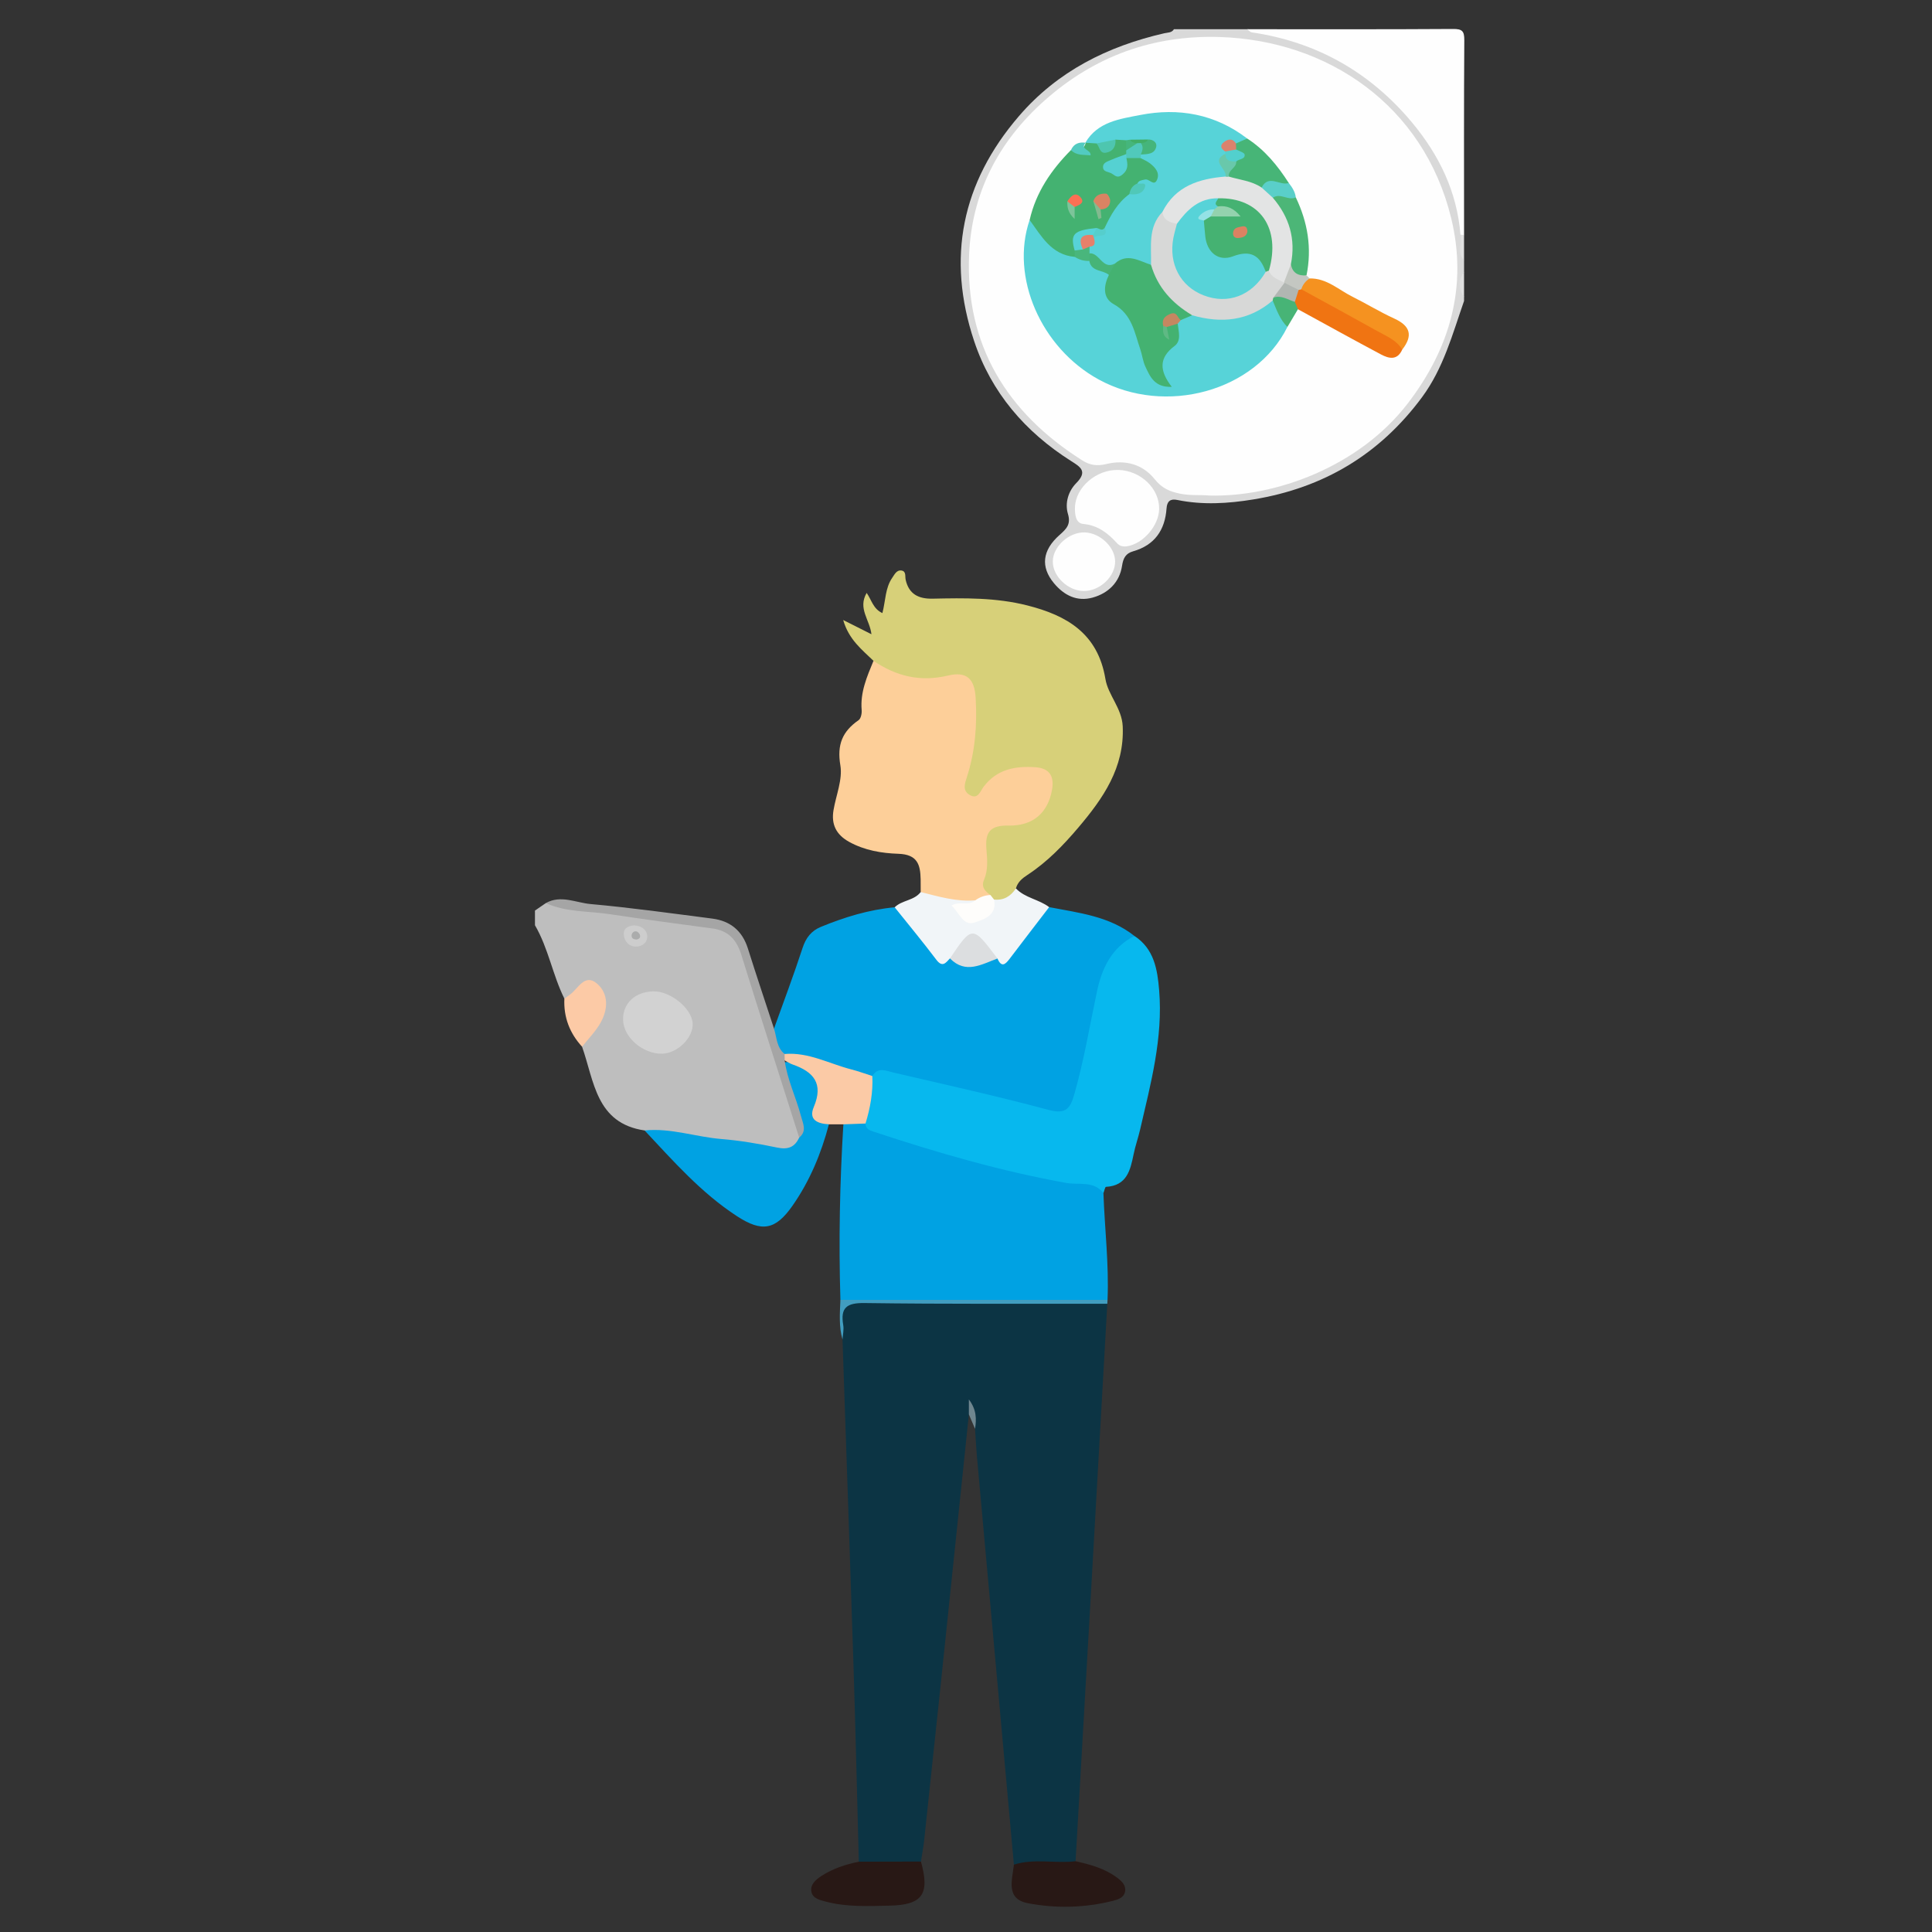 <?xml version="1.0" encoding="utf-8"?>
<!-- Generator: Adobe Illustrator 16.0.0, SVG Export Plug-In . SVG Version: 6.00 Build 0)  -->
<!DOCTYPE svg PUBLIC "-//W3C//DTD SVG 1.1//EN" "http://www.w3.org/Graphics/SVG/1.1/DTD/svg11.dtd">
<svg version="1.1" id="Layer_1" xmlns="http://www.w3.org/2000/svg" xmlns:xlink="http://www.w3.org/1999/xlink" x="0px" y="0px"
	 width="300px" height="300px" viewBox="0 0 300 300" enable-background="new 0 0 300 300" xml:space="preserve">
<rect x="0" y="0" width="300" height="300" fill="#333333" stroke="none"/>
<g>
	<path fill="#BEBEBE" d="M83.068,141.392c0.564-0.387,1.127-0.774,1.69-1.163c7.149,0.593,14.22,1.842,21.35,2.566
		c9.833,0.998,8.522,2.247,10.998,9.606c2.381,7.081,4.653,14.203,6.912,21.326c0.314,0.99,0.706,1.972,0.483,3.051
		c-0.469,1.398-1.415,2.417-2.906,2.22c-7.2-0.951-14.464-1.525-21.505-3.462c-7.556-1.11-7.818-7.664-9.708-13.003
		c-0.259-1.226,0.748-1.828,1.317-2.636c0.652-0.921,1.338-1.821,1.429-2.993c0.095-1.22,0.23-2.573-0.874-3.371
		c-1.249-0.903-1.998,0.393-2.875,0.991c-0.523,0.354-0.997,0.899-1.745,0.543c-1.827-3.678-2.479-7.823-4.566-11.396
		C83.068,142.912,83.068,142.152,83.068,141.392z"/>
	<path fill="#D9D9D9" d="M227.338,46.733c-1.799,5.145-3.185,10.425-6.524,14.943c-6.584,8.902-15.314,14.09-26.18,15.874
		c-3.952,0.648-7.884,0.889-11.837,0.082c-1.05-0.214-1.577,0.18-1.656,1.314c-0.237,3.361-1.843,5.705-5.19,6.661
		c-1.144,0.327-1.537,1.038-1.719,2.252c-0.393,2.581-2.149,4.266-4.57,4.936c-2.417,0.667-4.441-0.336-6.03-2.266
		c-2.046-2.486-1.826-5.057,0.907-7.469c1.063-0.938,1.772-1.645,1.292-3.252c-0.515-1.723,0.086-3.57,1.276-4.776
		c1.828-1.853,0.669-2.518-0.813-3.459c-7.103-4.506-12.367-10.617-15.033-18.614c-4.294-12.89-1.936-24.594,6.962-34.932
		c5.997-6.968,13.753-10.838,22.563-12.861c0.547-0.126,1.154-0.053,1.504-0.63c3.801,0,7.603,0,11.404,0
		c8.377,0.549,15.623,3.915,21.718,9.472c6.596,6.014,11.64,13.042,11.633,22.564c0.139,1.293-0.302,2.631,0.295,3.889
		c0,0.57,0,1.141,0,1.71c-0.472,1.331-0.47,2.661,0,3.991C227.338,46.354,227.338,46.544,227.338,46.733z"/>
	<path fill="#FEFEFE" d="M226.779,36.446c-0.53-6.669-3.325-12.398-7.533-17.441c-6.502-7.791-14.801-12.498-24.884-13.982
		c-0.241-0.036-0.447-0.317-0.67-0.485c10.644,0,21.29,0.033,31.935-0.038c1.425-0.01,1.757,0.322,1.748,1.749
		c-0.072,10.072-0.037,20.147-0.037,30.222C227.141,36.731,226.952,36.724,226.779,36.446z"/>
	<path fill="#E1E1E1" d="M226.779,36.446c0.186,0.014,0.373,0.022,0.559,0.025c0,1.33,0,2.66,0,3.991
		C226.247,39.248,226.974,37.783,226.779,36.446z"/>
	<path fill="#E0E0E0" d="M227.338,46.163c-0.905-1.33-0.894-2.66,0-3.991C227.338,43.503,227.338,44.833,227.338,46.163z"/>
	<path fill="#0C3444" d="M133.358,289.083c-0.272-10.146-0.503-20.293-0.826-30.437c-0.539-16.886-1.135-33.77-1.707-50.654
		c-0.39-7.127-0.582-6.351,5.903-6.38c10.392-0.047,20.785-0.024,31.174,0.002c1.385,0.004,2.87-0.298,4.04,0.83
		c-0.834,14.758-1.662,29.517-2.502,44.273c-0.803,14.097-1.615,28.193-2.425,42.29c-3.111,1.617-6.353,0.952-9.577,0.536
		c-1.916-21.141-3.835-42.279-5.745-63.42c-0.127-1.414-0.193-2.838-0.287-4.257c-0.172-1.476-0.44-2.937-0.722-4.221
		c-0.18,0.513,0.363,1.326-0.237,1.977c-1.452,13.932-2.898,27.865-4.358,41.797c-0.848,8.095-1.709,16.189-2.579,24.282
		c-0.122,1.123-0.334,2.238-0.504,3.356C139.792,290.502,136.577,290.471,133.358,289.083z"/>
	<path fill="#00A2E3" d="M162.915,140.859c4.611,0.895,9.354,1.398,13.229,4.47c-4.815,4.571-5.594,10.734-6.613,16.798
		c-0.459,2.722-1.312,5.339-2.07,7.981c-0.889,3.1-1.806,3.629-5.002,2.9c-7.486-1.708-14.944-3.546-22.418-5.313
		c-1.497-0.354-2.962-0.654-4.477-0.172c-2.251,0.067-4.191-1.069-6.279-1.637c-2.465-0.667-4.904-1.427-7.449-1.757
		c-1.641-1.063-2.194-2.531-1.649-4.411c1.491-4.168,3.06-8.308,4.432-12.515c0.517-1.587,1.372-2.674,2.85-3.281
		c3.684-1.513,7.466-2.675,11.458-3.041c2.522,1.417,3.791,4.008,5.645,6.048c0.806,0.886,1.429,2.062,2.955,1.524
		c2.416,1.38,4.829,0.667,7.244-0.015c1.445,0.446,1.995-0.653,2.729-1.522C159.244,144.849,160.464,142.3,162.915,140.859z"/>
	<path fill="#D7D079" d="M135.636,102.613c-1.795-1.735-3.831-3.293-4.706-6.337c1.649,0.83,2.92,1.47,4.388,2.209
		c-0.262-2.263-2.153-3.998-0.744-6.42c0.769,1.106,1.012,2.488,2.445,3.135c0.5-1.946,0.432-3.901,1.525-5.478
		c0.363-0.523,0.696-1.271,1.471-1.125c0.723,0.135,0.499,0.908,0.615,1.427c0.504,2.261,2.038,2.984,4.194,2.937
		c4.926-0.107,9.843-0.182,14.688,1.047c6.186,1.567,10.965,4.369,12.137,11.423c0.415,2.506,2.561,4.533,2.687,7.358
		c0.284,6.419-3.053,11.188-6.895,15.717c-2.327,2.744-4.838,5.345-7.887,7.342c-0.803,0.525-1.539,1.115-1.801,2.109
		c-0.35,1.911-1.466,2.611-3.343,2.12c-0.438-0.166-0.832-0.41-1.197-0.702c-0.918-0.696-1.28-1.647-1.1-2.752
		c0.311-1.88,0.314-3.773,0.346-5.666c0.034-2.182,1.127-3.313,3.306-3.438c1.137-0.065,2.253-0.258,3.332-0.664
		c1.633-0.617,2.638-1.785,3.12-3.437c0.657-2.235-0.02-3.26-2.309-3.441c-2.521-0.199-4.638,0.605-6.344,2.525
		c-0.87,0.978-1.818,2.214-3.342,1.271c-1.387-0.858-1.145-2.31-0.762-3.599c1.063-3.584,1.461-7.226,1.242-10.95
		c-0.191-3.245-1.114-4.11-4.306-3.435c-2.723,0.576-5.269,0.238-7.794-0.72C137.351,104.592,136.164,103.99,135.636,102.613z"/>
	<path fill="#00A2E3" d="M130.499,201.839c-0.279-9.089-0.101-18.171,0.459-27.247c0.916-1.103,2.067-0.87,3.231-0.575
		c7.169,3.347,14.881,4.979,22.471,6.975c4.028,1.062,8.123,1.863,12.263,2.387c1.213,0.153,2.229,0.475,2.418,1.896
		c0.192,5.521,0.873,11.024,0.637,16.563c-0.506,0.365-1.091,0.274-1.654,0.274c-12.726,0.004-25.452,0.004-38.179,0
		C131.587,202.108,131,202.217,130.499,201.839z"/>
	<path fill="#FDCF99" d="M135.636,102.613c3.514,2.394,7.266,3.31,11.517,2.296c2.916-0.695,4.165,0.433,4.344,3.433
		c0.248,4.181-0.06,8.305-1.357,12.317c-0.33,1.022-0.729,2.096,0.437,2.783c1.275,0.753,1.638-0.578,2.13-1.237
		c2.063-2.753,4.904-3.292,8.078-3.069c2.26,0.158,2.933,1.48,2.577,3.49c-0.627,3.542-2.908,5.647-6.749,5.568
		c-2.872-0.059-3.665,1.033-3.442,3.667c0.132,1.575,0.287,3.217-0.376,4.769c-0.47,1.1,0.165,1.776,1,2.345
		c-0.553,0.961-1.541,1.121-2.488,1.364c-2.962,0.231-5.911,0.381-8.341-1.825c-0.002-0.664,0.005-1.327-0.009-1.991
		c-0.05-2.272-0.499-3.849-3.458-3.948c-2.579-0.085-5.253-0.523-7.65-1.854c-2.014-1.118-2.801-2.718-2.418-4.945
		c0.397-2.324,1.431-4.752,1.058-6.944c-0.545-3.207,0.326-5.267,2.836-7.008c0.357-0.249,0.518-1.047,0.474-1.565
		C133.56,107.494,134.624,105.065,135.636,102.613z"/>
	<path fill="#07B8EE" d="M171.343,185.271c-1.499-1.964-3.84-1.238-5.742-1.579c-10.207-1.835-20.114-4.713-29.934-7.964
		c-0.673-0.224-1.251-0.435-1.272-1.264c-0.581-2.594,0.032-5.015,1.06-7.375c0.867-1.46,2.139-0.812,3.257-0.55
		c8.072,1.888,16.174,3.668,24.176,5.822c2.687,0.723,3.334-0.356,3.93-2.44c1.508-5.259,2.391-10.651,3.524-15.987
		c0.764-3.595,2.282-6.808,5.803-8.605c3.069,1.998,3.582,5.215,3.848,8.441c0.615,7.41-1.308,14.501-2.953,21.617
		c-0.299,1.291-0.749,2.548-1.013,3.848c-0.509,2.488-1.049,4.879-4.29,5.059C171.588,184.303,171.473,184.931,171.343,185.271z"/>
	<path fill="#00A2E3" d="M100.091,175.536c4.067-0.413,7.932,1.007,11.924,1.331c2.904,0.237,5.801,0.729,8.657,1.327
		c1.67,0.35,2.733-0.04,3.426-1.554c0.607-2.336-0.897-4.228-1.331-6.344c-0.365-1.779-1.681-3.343-1.207-5.313
		c3.854-0.617,6.583,1.829,5.736,5.35c-0.447,1.858,0.148,3.098,1.417,4.246c-1.189,4.521-2.972,8.803-5.646,12.633
		c-2.656,3.805-4.761,4.15-8.624,1.641C108.896,185.246,104.566,180.309,100.091,175.536z"/>
	<path fill="#F1F5F8" d="M142.963,138.515c2.787,0.698,5.552,1.538,8.481,1.285c-0.053,1.397-1.493,0.703-2.044,1.352
		c1.957,1.846,2.538,1.673,4.951-1.473c1.51,0.17,2.591-0.513,3.4-1.723c1.425,1.494,3.581,1.691,5.163,2.903
		c-2.04,2.661-4.089,5.315-6.112,7.989c-0.678,0.896-1.283,1.463-1.916-0.01c-1.665-0.585-2.254-2.95-3.863-3.014
		c-1.57-0.062-1.837,2.521-3.517,2.997c-0.646,0.689-1.161,1.472-2.123,0.195c-2.083-2.764-4.298-5.427-6.458-8.132
		C140.072,139.751,141.945,139.863,142.963,138.515z"/>
	<path fill="#281815" d="M133.358,289.083c3.216-0.008,6.431-0.015,9.646-0.021c1.412,5.048,0.249,6.738-4.86,6.844
		c-3.313,0.07-6.646,0.241-9.905-0.621c-0.916-0.244-2.029-0.487-2.239-1.505c-0.237-1.137,0.664-1.903,1.56-2.486
		C129.33,290.141,131.308,289.511,133.358,289.083z"/>
	<path fill="#281815" d="M157.438,289.544c3.146-1.012,6.398-0.144,9.58-0.533c2.304,0.513,4.576,1.134,6.495,2.59
		c0.667,0.507,1.36,1.154,1.189,2.104c-0.175,0.983-1.112,1.259-1.908,1.459c-4.36,1.094-8.82,1.199-13.179,0.366
		C156.111,294.858,157.188,291.913,157.438,289.544z"/>
	<path fill="#FBCAA6" d="M128.714,174.581c-1.716-0.093-3.212-0.653-2.349-2.69c1.539-3.632-0.025-5.468-3.285-6.595
		c-0.434-0.149-0.826-0.421-1.236-0.632c-0.286-0.332-0.345-0.665-0.012-1.002c3.721-0.313,6.946,1.524,10.389,2.403
		c1.093,0.28,2.156,0.678,3.234,1.021c0.123,2.526-0.326,4.973-1.06,7.376c-1.145,0.04-2.291,0.083-3.437,0.126
		C130.21,174.587,129.462,174.585,128.714,174.581z"/>
	<path fill="#A5A5A5" d="M121.832,163.663c0.004,0.334,0.009,0.669,0.012,1.001c0.408,3.011,1.773,5.74,2.534,8.646
		c0.294,1.127,0.967,2.32-0.28,3.331c-3.004-9.463-6.044-18.913-8.99-28.393c-0.726-2.334-2.022-3.753-4.507-4.08
		c-5.318-0.701-10.633-1.426-15.938-2.218c-3.313-0.496-6.754-0.279-9.904-1.721c2.331-1.309,4.662-0.052,6.94,0.151
		c6.318,0.565,12.61,1.45,18.906,2.259c2.798,0.36,4.66,1.889,5.528,4.646c1.311,4.158,2.699,8.291,4.055,12.434
		C120.622,161.082,120.576,162.644,121.832,163.663z"/>
	<path fill="#FCCAA6" d="M87.635,155.068c0.305-0.221,0.614-0.433,0.914-0.661c1.256-0.946,2.267-3.295,4.153-1.675
		c1.809,1.552,1.728,3.943,0.602,5.992c-0.76,1.388-1.931,2.548-2.92,3.81C88.449,160.418,87.501,157.94,87.635,155.068z"/>
	<path fill="#419DC0" d="M130.499,201.839c13.827,0,27.654-0.003,41.48-0.003c-0.013,0.202-0.024,0.406-0.036,0.608
		c-12.565-0.012-25.13,0.067-37.692-0.109c-2.776-0.039-3.774,0.709-3.313,3.425c0.122,0.718-0.067,1.491-0.113,2.236
		C130.24,205.966,130.416,203.899,130.499,201.839z"/>
	<path fill="#6F868F" d="M150.446,219.624c0-0.641,0-1.28,0-2.321c1.227,1.631,1.181,3.081,0.96,4.566
		C151.086,221.12,150.766,220.372,150.446,219.624z"/>
	<path fill="#D2D2D2" d="M101.47,153.937c2.643-0.047,5.942,2.641,6.088,4.958c0.14,2.211-2.35,4.677-4.764,4.722
		c-2.97,0.053-5.962-2.528-6.042-5.214C96.673,155.822,98.613,153.984,101.47,153.937z"/>
	<path fill="#CDCDCD" d="M98.464,143.691c1.034,0.057,1.917,0.582,2.03,1.563c0.123,1.06-0.767,1.744-1.771,1.734
		c-1.013-0.009-1.744-0.758-1.856-1.774C96.748,144.165,97.5,143.766,98.464,143.691z"/>
	<path fill="#FEFEFE" d="M187.762,76.946c-1.315-0.127-2.907,0.043-4.528-0.288c-1.646-0.338-2.832-0.866-3.951-2.266
		c-1.853-2.312-4.592-3.047-7.454-2.344c-1.443,0.355-2.564,0.206-3.753-0.544c-11.739-7.408-18.186-17.934-17.597-31.92
		c0.399-9.509,4.484-17.571,11.779-24.029c7.796-6.906,16.873-10.114,27.082-9.81c16.773,0.498,31.702,10.569,35.987,28.083
		c2.586,10.568-0.114,20.196-6.73,28.815C211.067,72.447,198.071,77.228,187.762,76.946z"/>
	<path fill="#FEFEFE" d="M179.993,79.012c-0.031,2.597-2.477,5.429-4.988,5.813c-0.611,0.093-1.136-0.022-1.546-0.472
		c-1.429-1.563-2.96-2.783-5.251-2.994c-1.175-0.106-1.311-1.47-1.29-2.527c0.061-3.165,3.345-5.979,6.79-5.859
		C177.146,73.09,180.031,75.865,179.993,79.012z"/>
	<path fill="#FEFEFE" d="M168.329,91.771c-2.482,0.005-4.884-2.28-4.852-4.612c0.035-2.319,2.534-4.571,4.975-4.485
		c2.378,0.082,4.665,2.254,4.705,4.469C173.201,89.487,170.823,91.766,168.329,91.771z"/>
	<path fill="#DCDEE0" d="M147.507,148.822c3.479-5.15,3.479-5.15,7.38,0.016C152.425,149.733,149.961,151.314,147.507,148.822z"/>
	<path fill="#FEFDFB" d="M154.352,139.679c0.54,2.509-1.738,3.154-3.087,3.586c-1.716,0.55-2.339-1.602-3.513-2.648
		c1.295-0.785,2.687,0.143,3.692-0.818c0.702-0.503,1.481-0.788,2.35-0.823C153.979,139.209,154.165,139.444,154.352,139.679z"/>
	<path fill="#ABACAC" d="M98.808,145.887c-0.41-0.021-0.762-0.178-0.733-0.625c0.025-0.391,0.325-0.703,0.733-0.639
		c0.214,0.033,0.481,0.309,0.552,0.531C99.497,145.577,99.253,145.839,98.808,145.887z"/>
	<path fill="#57D3D8" d="M199.905,50.772c-4.983,10.011-18.938,13.822-29.293,8.158c-8.978-4.911-13.767-15.924-10.73-24.771
		c1.806,0.868,2.781,2.683,4.361,3.837c0.853,0.624,1.642,1.193,2.695,1.332c0.79,0.199,1.571,0.422,2.3,0.802
		c0.87,1.027,2.371,1.247,3.13,2.427c-0.292,2.493,0.759,4.22,2.749,5.737c2.176,1.656,1.906,4.602,2.951,6.884
		c0.583,1.271,0.806,2.705,2.307,3.713c-1.395-2.149-0.48-3.653,1.037-4.993c1.132-1.001,0.766-2.455,1.113-3.696
		c0.184-0.398,0.467-0.714,0.814-0.976c0.619-0.412,1.292-0.682,2.032-0.777c4.26,0.948,8.244,0.167,12.021-1.929
		C199.254,47.332,199.48,49.11,199.905,50.772z"/>
	<path fill="#57D3D8" d="M168.535,22.16c1.896-3.261,5.388-3.692,8.499-4.301c5.965-1.167,11.653-0.162,16.625,3.649
		c-0.251,0.72-0.862,0.895-1.515,1.005c-0.724-0.034-1.432-0.043-1.484,0.964c-0.035,0.24-0.096,0.471-0.171,0.698
		c-0.809,1.092,0.787,2.409-0.321,3.473c-1.213,0.795-2.668,0.792-3.988,1.222c-2.336,0.761-3.94,2.414-5.218,4.436
		c-1.724,2.268-1.376,5.031-1.814,7.605c-0.931,0.961-1.942,0.153-2.907,0.096c-1.125-0.068-2.237-0.264-3.262,0.415
		c-1.905,0.664-2.754-0.88-3.882-1.848c-0.24-0.351-0.309-0.736-0.209-1.147c0.529-0.314,0.944-0.689,0.677-1.396
		c0.363-0.857,1.554-1.113,1.6-2.205c0.862-2.094,1.928-4.023,4.072-5.089c0.44-0.167,0.908-0.26,1.353-0.42
		c1.348-0.484-0.236-0.565-0.126-0.888c0.246-1.469,1.631-0.762,2.413-1.153c-0.137-1.373-1.688-1.516-2.001-2.624
		c-0.032-0.255,0.006-0.504,0.104-0.743c0.287-0.35,0.71-0.488,1.099-0.69c0.974-0.505,0.353-0.667-0.207-0.821
		c-0.762-0.082-1.516-0.042-2.272-0.033c-0.269,0.018-0.537,0.015-0.806,0.012c-0.552,0.007-1.102,0.026-1.651,0.064
		c-1.006,0.134-1.972,0.519-3.009,0.45C169.511,22.841,168.924,22.714,168.535,22.16z"/>
	<path fill="#44B271" d="M173.206,21.681c0.551,0.032,1.102,0.066,1.651,0.099c0.469,0.4,0.575,0.923,0.513,1.504
		c-0.053,0.269-0.162,0.517-0.315,0.743c-0.501,0.42-0.951,0.898-1.587,1.157c-0.388,0.158-0.976,0.237-0.814,0.901
		c0.042,0.176,0.249,0.281,0.441,0.325c0.545,0.127,0.904-0.128,1.119-0.602c0.266-0.583,0.246-1.328,0.969-1.642
		c0.735-0.318,1.385-0.216,1.935,0.383c0.48,0.264,1.006,0.471,1.434,0.802c0.84,0.65,1.599,1.501,1.095,2.598
		c-0.479,1.04-1.191-0.244-1.86-0.07c-0.461,0.12-0.93,0.097-1.164,0.607c-0.085,0.802-0.666,1.229-1.251,1.654
		c-1.833,1.329-2.885,3.23-3.824,5.215c-0.018,1.228-0.994,0.355-1.435,0.658c-1.568,0.306-3.23,0.521-2.818,2.811
		c0.016,0.411-0.073,0.784-0.402,1.066c-3.636-0.321-5.172-3.21-7.009-5.727c0.976-4.306,3.361-7.781,6.415-10.861
		c1.039,0.181,1.939,0.08,2.297-1.128l-0.061-0.011c0.578,0.036,1.158,0.072,1.735,0.108
		C171.485,23.26,172.391,22.694,173.206,21.681z"/>
	<path fill="#F59220" d="M203.357,43.236c2.638-0.054,4.487,1.757,6.643,2.833c2.187,1.093,4.28,2.383,6.501,3.395
		c2.53,1.152,2.916,2.675,1.236,4.818c-4.81-2.446-9.526-5.067-14.252-7.67c-0.67-0.368-1.239-0.881-1.534-1.63
		C201.833,43.928,202.146,43.218,203.357,43.236z"/>
	<path fill="#F07412" d="M202.061,44.918c3.966,2.175,7.941,4.33,11.888,6.536c1.378,0.771,2.914,1.368,3.789,2.829
		c-0.759,1.714-2.067,1.409-3.291,0.759c-4.323-2.301-8.607-4.676-12.906-7.024c-0.395-0.313-0.714-0.677-0.774-1.206
		c-0.021-0.653,0.223-1.209,0.622-1.711C201.58,44.924,201.806,44.864,202.061,44.918z"/>
	<path fill="#47B577" d="M191.912,22.272c0.583-0.254,1.166-0.509,1.748-0.764c2.732,1.758,4.728,4.207,6.458,6.904
		c0.063,1.212-0.786,0.725-1.307,0.642c-1.1-0.174-2.171-0.323-3.18,0.327c-1.719-0.377-3.52-0.528-4.902-1.809
		c-0.437-1.064,0.151-1.808,0.791-2.535c0.529-0.495,1.557-0.915,0.25-1.697C191.632,22.955,191.667,22.598,191.912,22.272z"/>
	<path fill="#4CB677" d="M201.209,30.646c1.852,3.861,2.529,7.881,1.665,12.114c-1.675,0.908-2.449-0.007-2.962-1.457
		c0.24-3.782-0.81-7.266-2.487-10.604C198.66,28.94,199.939,30.127,201.209,30.646z"/>
	<path fill="#47B476" d="M201.063,46.877c0.161,0.381,0.32,0.762,0.479,1.142c-0.544,0.917-1.09,1.836-1.635,2.754
		c-1.163-1.144-1.672-2.654-2.285-4.106c-0.112-0.33-0.024-0.59,0.264-0.787C199.219,45.337,200.289,45.634,201.063,46.877z"/>
	<path fill="#5ACFC9" d="M201.209,30.646c-1.179,0.581-2.39-0.755-3.563,0.06c-1.271,0.234-1.71-0.445-1.742-1.579
		c1.081-2.141,2.853-0.216,4.213-0.716C200.64,29.08,201.103,29.774,201.209,30.646z"/>
	<path fill="#C4C7C2" d="M200.447,41.039c0.248,1.364,1.144,1.817,2.427,1.722c0.161,0.159,0.323,0.318,0.483,0.476
		c-0.637,0.403-1.063,0.968-1.297,1.683c-0.138,0.024-0.276,0.056-0.411,0.099c-0.928,0.405-1.563-0.128-2.195-0.682
		c-0.171-0.218-0.28-0.464-0.328-0.737C199.33,42.625,198.999,41.373,200.447,41.039z"/>
	<path fill="#52CBC0" d="M168.594,22.171c-0.977,1.074,0.871,1.032,0.752,1.951c-1.104-0.117-2.193,0.066-3.047-0.823
		C166.754,22.292,167.569,22.019,168.594,22.171z"/>
	<path fill="#44B271" d="M173.131,40.926c1.928-1.711,3.75-0.388,5.599,0.191c1.906,2.796,4.063,5.387,6.393,7.838
		c-0.59,0.249-1.179,0.5-1.766,0.749c-1.005-0.164-1.954-0.187-2.437,0.947c0.017,0.092-0.079,0.194-0.014,0.304
		c0.048-0.165,0.123-0.318,0.231-0.47c0.552-0.354,1.086-0.759,1.738-0.228c0.125,1.208,0.605,2.648-0.494,3.47
		c-2.464,1.841-2.355,3.861-0.427,6.344c-2.692,0.106-3.376-1.605-4.1-3.146c-0.395-0.841-0.49-1.816-0.796-2.704
		c-0.898-2.599-1.264-5.402-4.126-6.991c-1.734-0.963-1.577-2.841-0.743-4.541C172.083,41.876,172.609,41.402,173.131,40.926z"/>
	<path fill="#D7D8D7" d="M185.122,48.955c-3.085-1.835-5.38-4.313-6.39-7.839c0.071-2.845-0.512-5.831,1.763-8.202
		c0.958,0.456,1.83,1.03,2.531,1.84c0.204,0.667,0.007,1.311-0.11,1.962c-0.652,3.652,0.688,6.608,3.683,8.147
		c2.767,1.422,6.388,0.629,8.775-1.929c0.26-0.277,0.499-0.572,0.804-0.804c0.235-0.14,0.493-0.208,0.767-0.214
		c1.054,0.347,1.951,0.889,2.423,1.955l0.092,0.04c0.396,1.491-0.83,1.765-1.721,2.291c-0.065,0.148-0.104,0.302-0.115,0.463
		C193.898,49.855,189.666,50.258,185.122,48.955z"/>
	<path fill="#46B478" d="M173.131,40.926c-0.313,0.587-0.628,1.176-0.941,1.764c-0.946-0.817-2.729-0.46-3.044-2.168
		c-0.317-0.402-0.285-0.796,0.028-1.185C170.756,39.215,171.188,41.95,173.131,40.926z"/>
	<path fill="#C58761" d="M182.876,50.258c-0.568,0.174-1.136,0.349-1.703,0.523c-0.288,0.262-0.472,0.201-0.552-0.179
		c-0.227-0.963,0.161-1.472,1.083-1.852c1.095-0.45,1.113,0.629,1.649,0.954C183.196,49.89,183.035,50.072,182.876,50.258z"/>
	<path fill="#49B67C" d="M169.175,39.337c-0.01,0.395-0.019,0.789-0.026,1.184c-0.819,0.027-1.572-0.181-2.256-0.634
		c-0.006-0.329-0.012-0.658-0.016-0.987c0.132-0.419,0.473-0.595,0.848-0.737c0.5-0.126,1.013-0.333,1.458,0.131
		C169.181,38.642,169.178,38.99,169.175,39.337z"/>
	<path fill="#E3E4E4" d="M182.753,34.748c-1.091-0.196-2.083-0.51-2.257-1.834c2.03-4.031,5.689-5.163,9.794-5.498
		c0.175-0.404,0.349-0.403,0.519,0.004c1.718,0.514,3.557,0.662,5.097,1.706c0.579,0.526,1.16,1.053,1.74,1.579
		c2.562,3.002,3.587,6.421,2.802,10.332c-0.36,0.945-0.721,1.89-1.08,2.836c-0.88-0.487-1.938-0.753-2.332-1.851
		c-0.55-0.788-0.174-1.632-0.139-2.451c0.215-4.924-2.549-7.898-7.516-8.06c-1.799-0.027-3.271,0.675-4.529,1.933
		C184.262,34.034,183.699,34.715,182.753,34.748z"/>
	<path fill="#52D0CD" d="M191.954,23.211c0.462,0.26,1.272,0.476,1.313,0.79c0.096,0.77-0.895,0.656-1.308,1.076
		c-1.229,0.531-2.181,0.672-1.689-1.205c-0.007-0.118-0.012-0.234-0.013-0.351C190.72,22.848,191.303,22.84,191.954,23.211z"/>
	<path fill="#69C8AB" d="M190.272,23.872c0.02,1.161,0.833,1.213,1.688,1.205c0.077,1.009-1.305,1.301-1.152,2.345l-0.261,0.04
		l-0.26-0.044C190.625,26.233,187.878,25.066,190.272,23.872z"/>
	<path fill="#45B57B" d="M178.284,21.662c0.78-0.022,1.393,0.486,1.258,1.117c-0.26,1.205-1.412,1.153-2.396,1.214
		c-0.228-0.576-0.165-1.173-0.133-1.77C177.342,21.82,177.955,22.065,178.284,21.662z"/>
	<path fill="#4EC6AF" d="M173.206,21.681c0.093,1.103-0.425,1.859-1.476,2.033c-0.991,0.164-0.984-0.943-1.46-1.447
		C171.249,22.072,172.228,21.877,173.206,21.681z"/>
	<path fill="#51C9BB" d="M177.15,22.218c0.454,0.593,0.252,1.183-0.005,1.774c0.012,0.187,0.005,0.373-0.025,0.556
		c-0.735,0-1.472,0-2.208,0c-0.192-0.126-0.261-0.259-0.208-0.398c0.056-0.144,0.113-0.215,0.175-0.215
		c-0.003-0.194-0.003-0.388-0.003-0.581c0.406-0.609,0.861-1.159,1.639-1.295C176.758,21.98,176.972,22.028,177.15,22.218z"/>
	<path fill="#E6806A" d="M169.183,38.295c-0.341,0.146-0.682,0.292-1.025,0.437c-0.604-0.467-1.148-1.016-0.679-1.815
		c0.468-0.798,1.253-0.96,2.124-0.686c0.285,0.193,0.381,0.454,0.285,0.786C170.039,37.657,170.114,38.253,169.183,38.295z"/>
	<path fill="#50C8B8" d="M175.37,30.139c0.127-0.771,0.499-1.357,1.251-1.654c0.432,0.139,1.383-0.254,1.181,0.516
		C177.51,30.094,176.435,30.283,175.37,30.139z"/>
	<path fill="#DC826D" d="M191.954,23.211c-0.564,0.103-1.13,0.207-1.696,0.31c-0.672-0.414-0.899-0.941-0.188-1.473
		c0.629-0.469,1.322-0.617,1.845,0.224C191.928,22.584,191.94,22.897,191.954,23.211z"/>
	<path fill="#56CECC" d="M169.886,37.017c-0.076-0.163-0.13-0.333-0.157-0.512c-0.395-0.662,0.177-0.835,0.557-1.107
		c0.423,0.087,0.861,0.55,1.261-0.044C172.292,37.202,170.162,36.184,169.886,37.017z"/>
	<path fill="#45B67C" d="M176.604,22.226c-0.577,0.375-1.154,0.751-1.73,1.127c-0.005-0.526-0.011-1.05-0.017-1.576
		c0.207-0.027,0.416-0.054,0.62-0.083C175.771,22.05,176.345,21.804,176.604,22.226z"/>
	<path fill="#41AE66" d="M176.604,22.226c-0.445-0.03-0.877-0.084-1.125-0.531c0.935-0.011,1.87-0.023,2.805-0.034
		c-0.246,0.457-0.677,0.531-1.134,0.556C176.967,22.221,176.785,22.223,176.604,22.226z"/>
	<path fill="#55D1D2" d="M174.876,23.935c0.012,0.204,0.024,0.409,0.035,0.613c0.194,0.934,0.333,1.76-0.591,2.535
		c-0.729,0.613-1.065,0.287-1.639-0.104c-0.503-0.345-1.444-0.221-1.406-1.105c0.028-0.627,0.733-0.816,1.236-1.038
		C173.282,24.496,174.088,24.23,174.876,23.935z"/>
	<path fill="#57D3D8" d="M170.285,35.397c-0.185,0.37-0.371,0.738-0.557,1.107c-1.857-0.2-2.351,0.565-1.571,2.227
		c-0.427,0.055-0.856,0.11-1.282,0.167C166.145,36.333,166.695,35.767,170.285,35.397z"/>
	<path fill="#DA8363" d="M169.776,31.239c0.314-0.974,1.14-1.221,1.984-1.167c0.245,0.016,0.645,0.74,0.63,1.126
		c-0.031,0.851-0.613,1.309-1.494,1.313C170.298,32.286,170.039,31.759,169.776,31.239z"/>
	<path fill="#FC6F54" d="M165.738,31.27c0.533-0.821,1.273-1.59,2.091-0.585c0.688,0.847-0.31,1.169-0.962,1.454
		C166.225,32.195,166.039,31.658,165.738,31.27z"/>
	<path fill="#7DC49A" d="M165.738,31.27c0.377,0.29,0.754,0.579,1.132,0.869c-0.003,0.529-0.003,1.057-0.003,1.865
		C165.854,33.07,165.7,32.205,165.738,31.27z"/>
	<path fill="#82BA8F" d="M169.776,31.239c0.373,0.424,0.747,0.849,1.12,1.271c0.044,0.44,0.088,0.881,0.133,1.322
		c-0.152,0.068-0.304,0.135-0.454,0.202C170.31,33.104,170.042,32.171,169.776,31.239z"/>
	<path fill="#B1B6B2" d="M197.738,46.204c0.572-0.764,1.146-1.527,1.718-2.291c0.732,0.369,1.463,0.737,2.193,1.104
		c-0.194,0.619-0.392,1.239-0.587,1.859C199.975,46.553,198.978,45.787,197.738,46.204z"/>
	<path fill="#5FB984" d="M180.621,50.602c0.183,0.059,0.368,0.12,0.552,0.179c0.115,0.582,0.229,1.165,0.385,1.963
		C180.431,52.18,180.596,51.362,180.621,50.602z"/>
	<path fill="#57D3D8" d="M182.753,34.748c1.601-2.192,3.435-4.002,6.414-3.958c0.224,0.452-0.315,0.967,0.114,1.405
		c-0.118,0.372-0.385,0.605-0.711,0.787c-0.372,0.517-1.908,0.06-1.204,1.468c0.284,0.503,0.412,1.045,0.525,1.602
		c0.605,2.906,1.334,3.4,4.249,2.931c3.326-0.536,4.007-0.034,4.399,3.234c-2.175,3.711-5.878,5.106-9.657,3.637
		c-3.6-1.399-5.445-4.901-4.68-8.912C182.347,36.203,182.568,35.48,182.753,34.748z"/>
	<path fill="#45B272" d="M196.542,42.217c-0.885-2.534-2.312-3.47-5.106-2.408c-2.247,0.854-4.01-0.639-4.277-3.075
		c-0.09-0.825-0.152-1.653-0.226-2.481c0.092-0.642,0.569-0.896,1.096-1.104c0.903-0.117,1.801-0.313,3.2-0.069
		c-1.023-0.398-1.689-0.502-2.116-1.022c-0.722-0.455-0.104-0.851,0.055-1.268c6.446-0.134,9.775,4.62,7.868,11.232
		C196.866,42.075,196.701,42.14,196.542,42.217z"/>
	<path fill="#94D2AE" d="M189.112,32.057c1.366-0.201,2.506,0.28,3.528,1.558c-1.547,0-3.094,0-4.64,0
		c-0.375-0.659,0.239-0.811,0.568-1.107C188.75,32.356,188.932,32.207,189.112,32.057z"/>
	<path fill="#94E2E5" d="M188.568,32.507c-0.189,0.37-0.377,0.739-0.57,1.107c-0.354,0.213-0.712,0.425-1.066,0.639
		c-0.411-0.159-1.349-0.095-0.55-0.873C186.943,32.833,187.714,32.485,188.568,32.507z"/>
	<path fill="#DC8262" d="M193.694,35.982c-0.136,0.748-0.785,0.947-1.459,0.978c-0.562,0.027-0.857-0.357-0.746-0.93
		c0.139-0.718,0.786-0.726,1.322-0.856C193.408,35.029,193.694,35.3,193.694,35.982z"/>
</g>
</svg>
